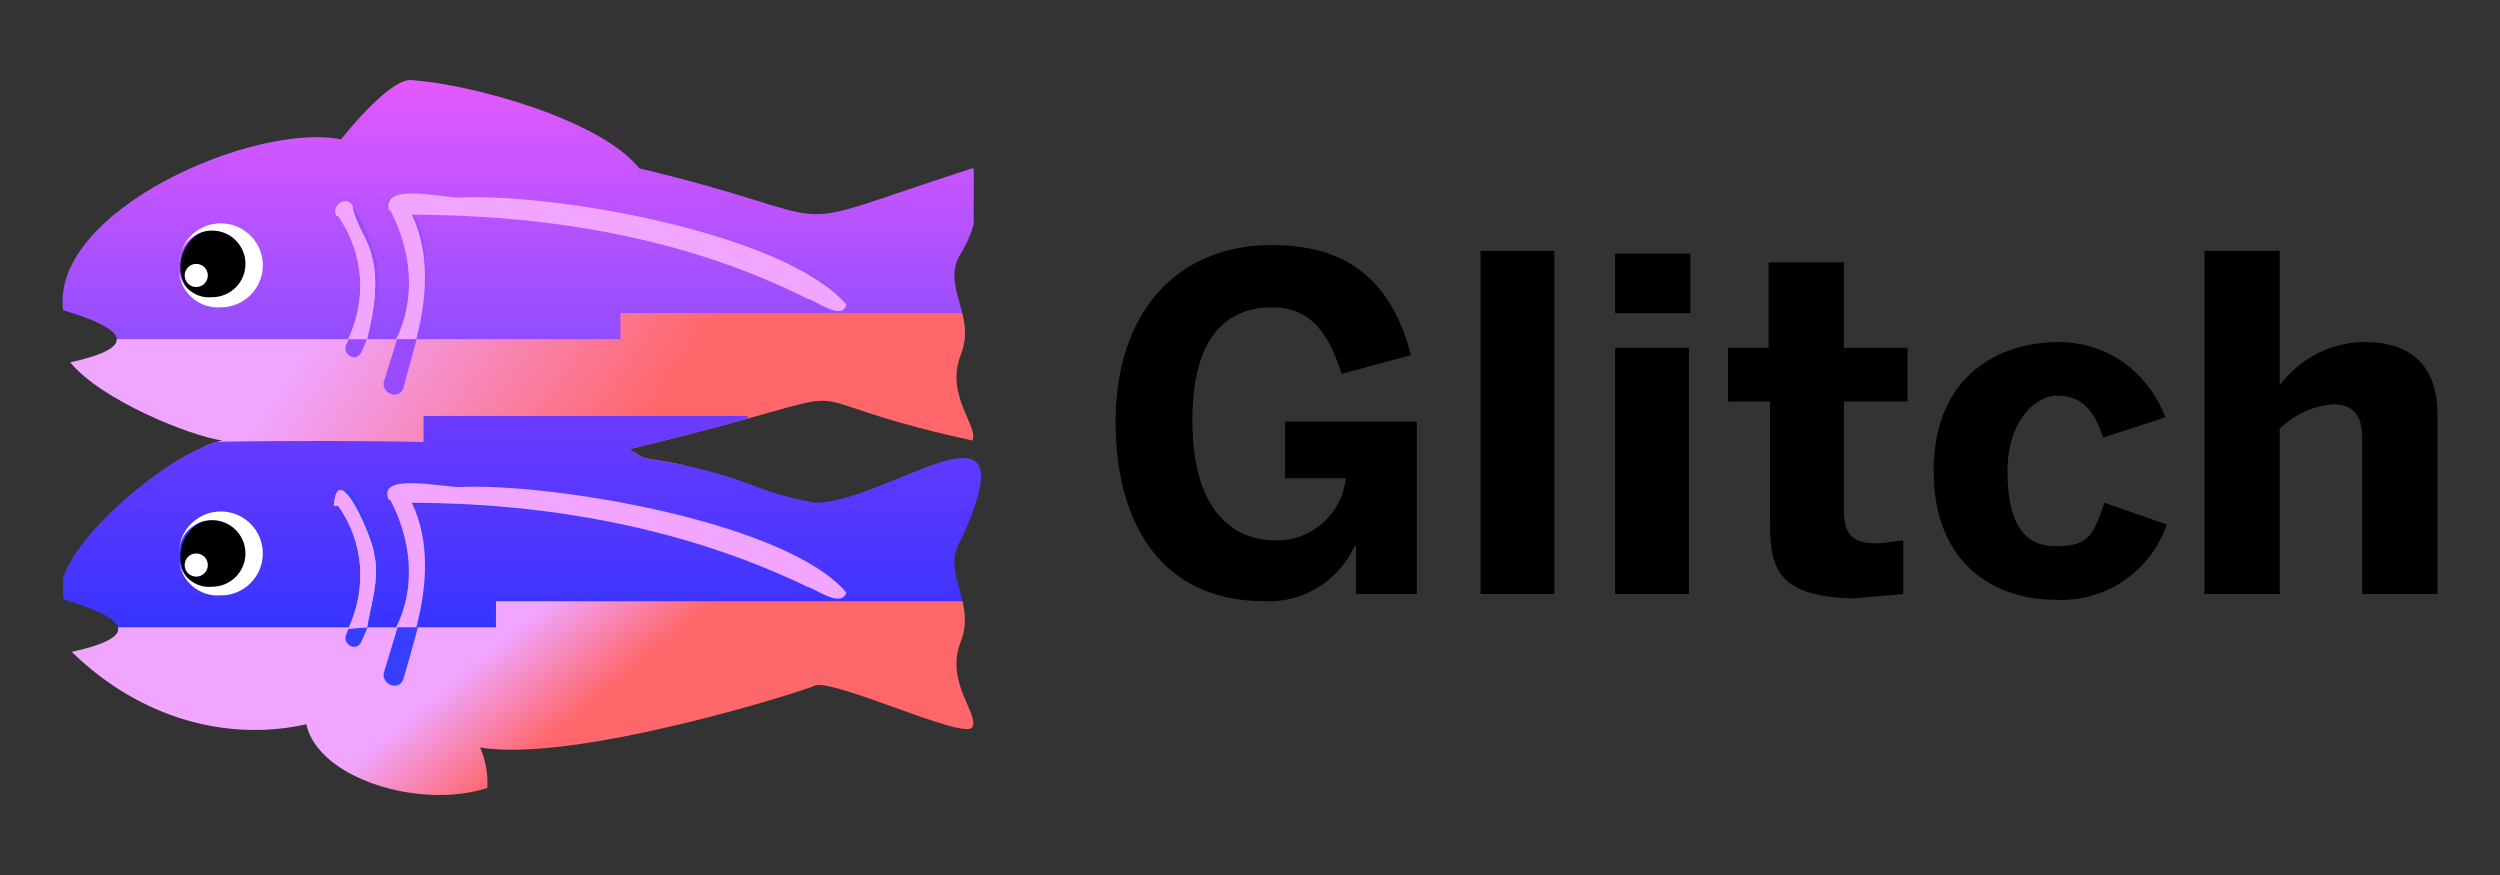 <svg width="160" height="56" viewBox="0 0 160 56" fill="none" xmlns="http://www.w3.org/2000/svg">
<rect x="0" y="0" width="160" height="56" fill="#333333" stroke="none"/>
<path fill-rule="evenodd" clip-rule="evenodd" d="M21.826 8.919C16.28 7.805 3.241 13.483 4.035 19.853C6.007 20.44 7.725 21.157 7.445 21.892H61.71C62.036 19.719 60.331 18.053 61.485 16.239C61.849 15.667 62.126 15.014 62.319 14.362V10.836C62.29 10.81 62.259 10.788 62.225 10.771C48.75 15.132 55.294 14.21 40.913 10.773C38.418 7.641 30.135 5.373 26.273 5.12C24.791 5.12 21.826 8.919 21.826 8.919Z" fill="url(#paint0_linear_3_6891)"/>
<path fill-rule="evenodd" clip-rule="evenodd" d="M39.709 20.038V21.706H7.474C7.504 22.199 6.689 22.705 4.498 23.189C6.444 25.598 12.188 27.914 14.227 28.193C13.862 28.269 13.457 28.404 13.027 28.588C19.548 29.409 27.259 29.687 31.093 29.768H43.744C43.608 29.737 43.468 29.707 43.323 29.675C40.509 29.145 41.634 29.528 40.265 28.749C58.383 24.387 47.886 25.032 62.225 28.193C62.69 27.359 60.466 25.32 61.485 22.727C61.872 21.74 61.778 20.861 61.583 20.038H39.709Z" fill="url(#paint1_linear_3_6891)"/>
<path fill-rule="evenodd" clip-rule="evenodd" d="M27.107 26.618V28.285C24.078 28.223 18.841 28.187 13.897 28.274C10.631 29.199 4.861 34.129 4.034 37.028V38.209C4.06 38.27 4.091 38.329 4.127 38.386C5.85 38.898 7.379 39.51 7.552 40.146H31.833V38.478H61.604C61.292 37.098 60.661 35.88 61.484 34.587C62.33 32.765 62.727 31.515 62.782 30.691V30.325C62.544 27.262 55.9 32.138 52.218 32.177C48.048 31.435 48.882 30.88 43.323 29.675C40.508 29.145 41.633 29.528 40.265 28.749C43.709 27.919 46.119 27.272 47.863 26.787V26.618H27.107Z" fill="url(#paint2_linear_3_6891)"/>
<path fill-rule="evenodd" clip-rule="evenodd" d="M24.883 13.46H24.976C27.197 17.393 25.782 20.413 24.605 24.301C24.274 25.088 25.471 25.697 25.81 24.857C26.754 21.245 28.25 17.275 26.459 13.645H26.644C35.218 13.711 43.895 15.268 51.663 19.019C52.179 19.136 53.839 20.413 54.164 19.39C50.423 14.965 35.863 12.444 29.702 12.625C29.434 12.676 28.793 12.594 28.06 12.514C27.485 12.45 26.853 12.387 26.298 12.387C25.267 12.387 24.505 12.607 24.883 13.46Z" fill="#974DFF"/>
<path fill-rule="evenodd" clip-rule="evenodd" d="M24.884 13.459H24.977C26.316 15.993 26.659 19.09 25.347 21.706H26.644C27.319 19.077 27.545 16.261 26.366 13.737C35.042 13.763 43.844 15.184 51.663 19.112C52.177 19.203 53.936 20.597 54.165 19.482C50.232 14.973 36.038 12.445 29.702 12.624C29.396 12.683 28.761 12.598 28.047 12.511C27.497 12.446 26.899 12.379 26.372 12.379C25.403 12.379 24.667 12.602 24.884 13.459Z" fill="#F1A5FF"/>
<path fill-rule="evenodd" clip-rule="evenodd" d="M21.548 13.923H21.641C23.44 16.372 23.36 19.332 22.197 21.985C21.806 22.629 22.776 23.274 23.123 22.541C23.774 21.168 24.222 19.617 24.235 18.093C24.248 16.378 23.465 14.609 22.567 13.182C22.45 12.969 22.279 12.882 22.104 12.882C21.655 12.882 21.186 13.455 21.548 13.923Z" fill="#974DFF"/>
<path fill-rule="evenodd" clip-rule="evenodd" d="M23.494 21.706C24.031 19.464 24.43 17.08 23.216 14.942C23.046 14.591 22.546 13.577 22.567 13.182C22.181 12.466 21.152 13.178 21.548 13.83H21.641C23.288 16.183 23.494 19.115 22.289 21.706H23.494Z" fill="#F1A5FF"/>
<path fill-rule="evenodd" clip-rule="evenodd" d="M21.548 13.83H21.64C23.287 16.183 23.494 19.116 22.289 21.706H23.494C24.031 19.464 24.43 17.08 23.216 14.942C23.046 14.591 22.545 13.577 22.567 13.182C22.452 12.97 22.282 12.883 22.108 12.883C21.696 12.883 21.27 13.372 21.548 13.83Z" fill="#F1A5FF"/>
<path fill-rule="evenodd" clip-rule="evenodd" d="M31.741 38.478V40.146H7.552C7.693 40.668 6.92 41.207 4.591 41.721C9.078 46.082 14.664 47.459 19.601 46.354C20.373 49.834 26.873 51.825 31.185 50.431C31.244 49.541 31.085 48.651 30.721 47.837C36.747 48.863 51.453 44.239 52.219 43.852C52.913 43.724 55.048 44.486 57.171 45.25C59.583 46.117 61.979 46.983 62.225 46.54C62.69 45.706 60.466 43.667 61.485 41.073C61.858 40.124 61.784 39.274 61.605 38.478H31.741Z" fill="url(#paint3_linear_3_6891)"/>
<path fill-rule="evenodd" clip-rule="evenodd" d="M24.883 31.992H24.976C27.218 35.949 25.739 39.006 24.605 42.926C24.274 43.714 25.471 44.322 25.81 43.482C26.824 39.913 28.211 35.953 26.459 32.362L26.644 32.27C35.215 32.339 43.902 33.752 51.663 37.552C52.179 37.668 53.839 38.944 54.164 37.922C50.423 33.498 35.863 30.976 29.702 31.158C29.434 31.209 28.794 31.127 28.062 31.047C27.486 30.983 26.853 30.919 26.298 30.919C25.267 30.919 24.505 31.14 24.883 31.992Z" fill="#373FFF"/>
<path fill-rule="evenodd" clip-rule="evenodd" d="M24.884 31.992H24.976C26.303 34.498 26.658 37.557 25.347 40.146H26.644C27.323 37.518 27.545 34.7 26.366 32.177C35.033 32.207 43.81 33.761 51.663 37.552C52.177 37.668 53.841 38.945 54.165 37.922C50.424 33.498 35.863 30.976 29.702 31.158C29.434 31.209 28.795 31.127 28.062 31.047C27.486 30.983 26.854 30.919 26.299 30.919C25.267 30.919 24.506 31.14 24.884 31.992Z" fill="#F1A5FF"/>
<path fill-rule="evenodd" clip-rule="evenodd" d="M21.548 32.455H21.64C23.44 34.904 23.36 37.865 22.196 40.517C21.806 41.162 22.776 41.806 23.123 41.073C23.773 39.7 24.222 38.15 24.235 36.625C24.271 34.862 23.391 33.134 22.567 31.621C22.109 30.816 20.919 31.818 21.548 32.455Z" fill="#373FFF"/>
<path fill-rule="evenodd" clip-rule="evenodd" d="M23.494 40.146C23.733 38.629 24.304 37.088 23.957 35.513C23.91 34.597 21.613 29.162 21.362 32.362H21.64C23.304 34.715 23.495 37.642 22.289 40.239L23.494 40.146Z" fill="#F1A5FF"/>
<path fill-rule="evenodd" clip-rule="evenodd" d="M21.362 32.362H21.64C23.304 34.715 23.495 37.642 22.289 40.239L23.494 40.146C23.733 38.63 24.304 37.088 23.957 35.513C23.921 34.801 22.527 31.364 21.788 31.364C21.576 31.364 21.419 31.647 21.362 32.362Z" fill="#F1A5FF"/>
<path fill-rule="evenodd" clip-rule="evenodd" d="M14.042 14.571C15.424 14.571 16.544 15.692 16.544 17.073C16.544 18.455 15.424 19.575 14.042 19.575C12.66 19.575 11.54 18.455 11.54 17.073C11.54 15.692 12.66 14.571 14.042 14.571Z" fill="black"/>
<path fill-rule="evenodd" clip-rule="evenodd" d="M11.447 16.888C11.498 15.405 12.742 14.244 14.225 14.296C15.709 14.347 16.87 15.591 16.818 17.074C16.769 18.52 15.582 19.667 14.134 19.668C12.757 19.774 11.554 18.742 11.448 17.365C11.447 17.361 11.447 17.356 11.447 17.352C11.592 18.391 12.534 19.13 13.579 19.02C14.755 19.02 15.71 18.066 15.71 16.888C15.71 15.711 14.755 14.757 13.579 14.757C12.402 14.757 11.447 15.711 11.447 16.888Z" fill="white"/>
<path fill-rule="evenodd" clip-rule="evenodd" d="M12.56 16.888C12.968 16.888 13.301 17.22 13.301 17.63C13.301 18.039 12.968 18.371 12.56 18.371C12.15 18.371 11.818 18.039 11.818 17.63C11.818 17.22 12.15 16.888 12.56 16.888Z" fill="white"/>
<path fill-rule="evenodd" clip-rule="evenodd" d="M14.042 33.105C15.424 33.105 16.544 34.224 16.544 35.605C16.544 36.987 15.424 38.107 14.042 38.107C12.66 38.107 11.54 36.987 11.54 35.605C11.54 34.224 12.66 33.105 14.042 33.105Z" fill="black"/>
<path fill-rule="evenodd" clip-rule="evenodd" d="M11.447 35.327C11.498 33.844 12.742 32.683 14.225 32.735C15.709 32.785 16.87 34.03 16.818 35.513C16.769 36.96 15.582 38.106 14.134 38.107C12.757 38.213 11.554 37.182 11.448 35.804C11.447 35.8 11.447 35.795 11.447 35.791C11.544 36.861 12.491 37.65 13.561 37.553C13.567 37.552 13.572 37.551 13.579 37.551C14.755 37.55 15.709 36.595 15.708 35.418C15.707 34.241 14.752 33.288 13.574 33.289C12.434 33.291 11.497 34.188 11.447 35.327Z" fill="white"/>
<path fill-rule="evenodd" clip-rule="evenodd" d="M12.56 35.421C12.968 35.421 13.301 35.752 13.301 36.162C13.301 36.571 12.968 36.904 12.56 36.904C12.15 36.904 11.818 36.571 11.818 36.162C11.818 35.752 12.15 35.421 12.56 35.421Z" fill="white"/>
<path fill-rule="evenodd" clip-rule="evenodd" d="M81.408 15.684C85.578 15.684 88.912 17.352 90.302 22.726L85.856 23.931C84.929 20.873 83.539 19.668 81.408 19.668C79.277 19.668 76.311 20.687 76.311 26.896C76.311 33.105 79.277 34.587 81.593 34.587C83.914 34.648 85.893 32.912 86.133 30.602H82.242V26.988H90.674V38.015H86.782V34.958H86.689C85.671 37.193 83.398 38.587 80.945 38.478C74.366 38.478 71.4 33.568 71.4 26.988C71.4 20.131 75.2 15.684 81.408 15.684ZM131.723 21.892C135.243 21.892 137.653 24.209 138.58 26.711L134.596 28.008C133.947 25.97 133.02 25.321 131.63 25.321C130.24 25.321 128.48 26.989 128.48 30.139C128.48 33.289 129.407 34.958 131.537 34.958C133.669 34.958 133.947 34.309 134.688 32.178L138.673 33.568C137.64 36.589 134.726 38.558 131.537 38.385C127.83 38.385 123.754 36.255 123.754 30.139C123.754 23.838 128.202 21.892 131.723 21.892ZM118.009 16.795V22.263H122.086V25.692H118.009V32.548C118.009 34.216 118.473 34.773 120.233 34.773L121.808 34.587V38.016L118.658 38.294C113.931 38.201 113.284 36.532 113.284 33.568V25.692H110.596V22.263H113.19V16.795H118.009ZM99.477 16.055V38.015H94.751V16.055H99.477ZM108.094 22.263V38.015H103.368V22.263H108.094ZM145.9 16.055V24.672C147.174 22.925 149.206 21.892 151.367 21.892C154.055 21.892 156.001 23.189 156.001 26.525V38.015H151.181V28.008C151.181 26.618 150.626 25.877 149.328 25.877C148.033 25.97 146.815 26.53 145.9 27.452V38.015H141.082V16.055H145.9ZM108.187 16.24V20.039H103.368V16.24H108.187Z" fill="black"/>
<defs>
<linearGradient id="paint0_linear_3_6891" x1="32.389" y1="5.12" x2="32.389" y2="21.79" gradientUnits="userSpaceOnUse">
<stop stop-color="#E459FF"/>
<stop offset="1" stop-color="#914DFF"/>
</linearGradient>
<linearGradient id="paint1_linear_3_6891" x1="18.152" y1="24.577" x2="35.225" y2="35.978" gradientUnits="userSpaceOnUse">
<stop stop-color="#F0A5FF"/>
<stop offset="1" stop-color="#FF676B"/>
</linearGradient>
<linearGradient id="paint2_linear_3_6891" x1="33.408" y1="26.321" x2="33.408" y2="40.563" gradientUnits="userSpaceOnUse">
<stop stop-color="#6E3BFF"/>
<stop offset="1" stop-color="#3633FF"/>
</linearGradient>
<linearGradient id="paint3_linear_3_6891" x1="27.999" y1="44.39" x2="32.395" y2="49.654" gradientUnits="userSpaceOnUse">
<stop stop-color="#F0A5FF"/>
<stop offset="1" stop-color="#FF676B"/>
</linearGradient>
</defs>
</svg>
